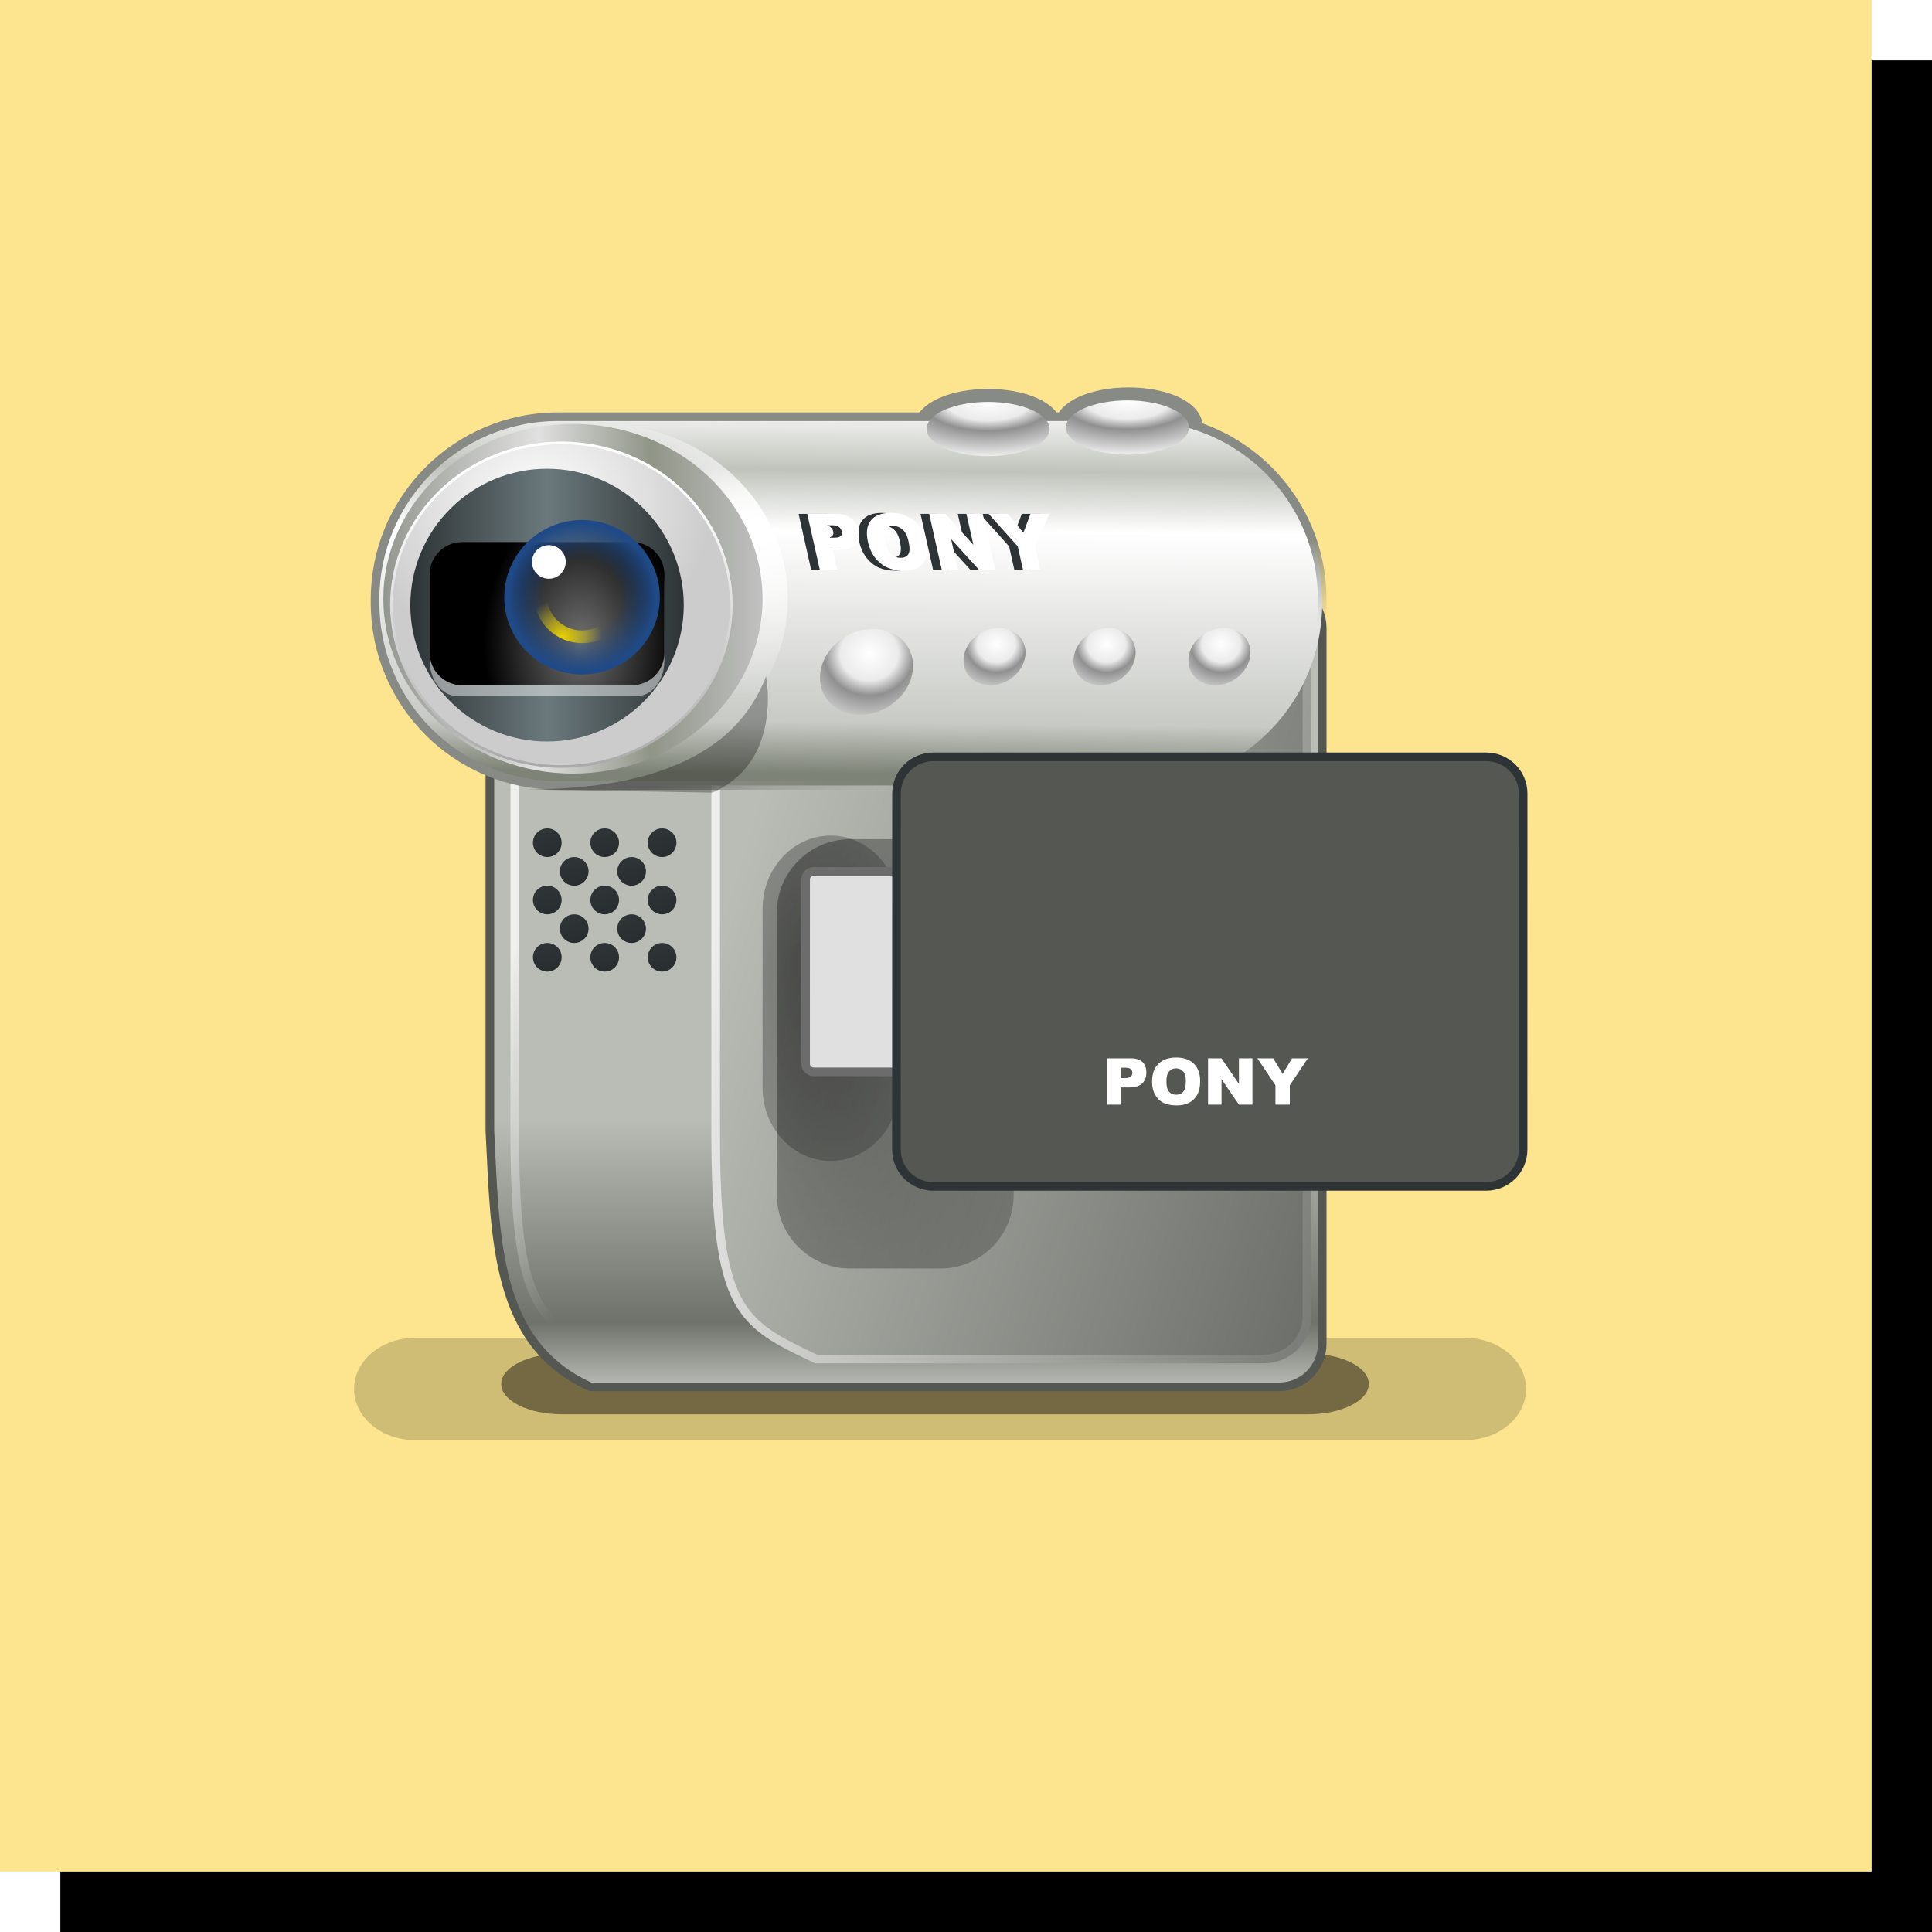 <svg viewBox="0 0 224 224" fill="none" xmlns="http://www.w3.org/2000/svg">
<rect x="7" y="7" width="217" height="217" fill="black"/>
<rect width="217" height="217" fill="#FDE58F"/>
<g opacity="0.181" filter="url(#filter0_f)">
<path d="M169.877 155.117H48.109C44.211 155.117 41.051 157.771 41.051 161.044C41.051 164.318 44.211 166.972 48.109 166.972H169.877C173.776 166.972 176.936 164.318 176.936 161.044C176.936 157.771 173.776 155.117 169.877 155.117Z" fill="black"/>
</g>
<g opacity="0.44" filter="url(#filter1_f)">
<path d="M151.641 156.936H65.169C61.27 156.936 58.11 158.512 58.11 160.457C58.11 162.402 61.27 163.979 65.169 163.979H151.641C155.54 163.979 158.7 162.402 158.7 160.457C158.7 158.512 155.54 156.936 151.641 156.936Z" fill="black"/>
</g>
<path fill-rule="evenodd" clip-rule="evenodd" d="M61.79 67.827H148.309C151.074 67.827 153.3 70.048 153.3 72.807V155.814C153.3 158.573 151.074 160.794 148.309 160.794H68.445C57.397 155.803 57.435 143.877 56.798 131.11V72.807C56.798 70.048 59.025 67.827 61.79 67.827Z" fill="url(#paint0_linear)" stroke="#555753" stroke-miterlimit="10"/>
<path fill-rule="evenodd" clip-rule="evenodd" d="M64.674 67.827H123.25C126.016 67.827 128.242 70.048 128.242 72.807V152.586C128.242 155.345 126.016 157.566 123.25 157.566H71.329C62.45 153.367 59.682 152.005 59.682 131.11V72.807C59.682 70.048 61.908 67.827 64.674 67.827Z" stroke="url(#paint1_linear)" stroke-miterlimit="10"/>
<path fill-rule="evenodd" clip-rule="evenodd" d="M87.967 67.827H146.544C149.309 67.827 151.535 70.048 151.535 72.807V152.586C151.535 155.345 149.309 157.566 146.544 157.566H94.622C85.744 153.367 82.976 152.005 82.976 131.11V72.807C82.976 70.048 85.202 67.827 87.967 67.827Z" fill="url(#paint2_linear)" stroke="url(#paint3_linear)" stroke-miterlimit="10"/>
<g opacity="0.331" filter="url(#filter2_f)">
<path d="M104.217 105.387C104.217 100.688 100.678 96.879 96.313 96.879C91.949 96.879 88.41 100.688 88.41 105.387V126.086C88.41 130.785 91.949 134.594 96.313 134.594C100.678 134.594 104.217 130.785 104.217 126.086V105.387Z" fill="url(#paint4_radial)"/>
</g>
<g opacity="0.404" filter="url(#filter3_f)">
<path d="M109 97.294H98.601C93.892 97.294 90.074 101.103 90.074 105.802V138.57C90.074 143.269 93.892 147.078 98.601 147.078H109C113.709 147.078 117.527 143.269 117.527 138.57V105.802C117.527 101.103 113.709 97.294 109 97.294Z" fill="url(#paint5_radial)"/>
</g>
<path fill-rule="evenodd" clip-rule="evenodd" d="M121.687 49.743C121.688 50.156 121.504 50.565 121.145 50.946C120.787 51.328 120.262 51.674 119.6 51.966C118.938 52.258 118.151 52.489 117.286 52.648C116.421 52.806 115.493 52.887 114.557 52.887C113.62 52.887 112.693 52.806 111.827 52.648C110.962 52.489 110.176 52.258 109.514 51.966C108.852 51.674 108.326 51.328 107.968 50.946C107.61 50.565 107.426 50.156 107.426 49.743C107.426 49.331 107.61 48.922 107.968 48.54C108.326 48.159 108.852 47.812 109.514 47.52C110.176 47.229 110.962 46.997 111.827 46.839C112.693 46.681 113.62 46.6 114.557 46.6C115.493 46.6 116.421 46.681 117.286 46.839C118.151 46.997 118.938 47.229 119.6 47.52C120.262 47.812 120.787 48.159 121.145 48.54C121.504 48.922 121.688 49.331 121.687 49.743Z" fill="url(#paint6_radial)" stroke="#888A85" stroke-width="3.006" stroke-miterlimit="10"/>
<path fill-rule="evenodd" clip-rule="evenodd" d="M137.969 49.565C137.969 49.978 137.785 50.387 137.427 50.768C137.069 51.15 136.544 51.496 135.881 51.788C135.219 52.08 134.433 52.312 133.568 52.47C132.703 52.628 131.775 52.709 130.838 52.709C129.902 52.709 128.974 52.628 128.109 52.47C127.244 52.312 126.458 52.08 125.795 51.788C125.133 51.496 124.608 51.15 124.25 50.768C123.892 50.387 123.707 49.978 123.708 49.565C123.707 49.153 123.892 48.744 124.25 48.362C124.608 47.981 125.133 47.635 125.795 47.343C126.458 47.051 127.244 46.819 128.109 46.661C128.974 46.503 129.902 46.422 130.838 46.422C131.775 46.422 132.703 46.503 133.568 46.661C134.433 46.819 135.219 47.051 135.881 47.343C136.544 47.635 137.069 47.981 137.427 48.362C137.785 48.744 137.969 49.153 137.969 49.565Z" fill="url(#paint7_radial)" stroke="#888A85" stroke-width="3.006" stroke-miterlimit="10"/>
<path d="M132.085 48.319H64.701C52.985 48.319 43.487 57.796 43.487 69.486V69.902C43.487 81.592 52.985 91.069 64.701 91.069H132.085C143.801 91.069 153.299 81.592 153.299 69.902V69.486C153.299 57.796 143.801 48.319 132.085 48.319Z" fill="url(#paint8_linear)" stroke="url(#paint9_linear)" stroke-miterlimit="10"/>
<path fill-rule="evenodd" clip-rule="evenodd" d="M91.344 69.421C91.344 72.083 90.783 74.719 89.693 77.178C88.603 79.638 87.006 81.872 84.992 83.755C82.978 85.637 80.588 87.13 77.957 88.149C75.326 89.168 72.506 89.692 69.658 89.692C66.811 89.692 63.991 89.168 61.36 88.149C58.729 87.13 56.338 85.637 54.325 83.755C52.311 81.872 50.714 79.638 49.624 77.178C48.534 74.719 47.973 72.083 47.973 69.421C47.973 66.759 48.534 64.123 49.624 61.664C50.714 59.204 52.311 56.97 54.325 55.087C56.338 53.205 58.729 51.712 61.36 50.693C63.991 49.675 66.811 49.15 69.658 49.15C72.506 49.15 75.326 49.675 77.957 50.693C80.588 51.712 82.978 53.205 84.992 55.087C87.006 56.97 88.603 59.204 89.693 61.664C90.783 64.123 91.344 66.759 91.344 69.421Z" fill="url(#paint10_radial)"/>
<path fill-rule="evenodd" clip-rule="evenodd" d="M88.411 69.421C88.411 72.083 87.842 74.719 86.738 77.178C85.633 79.638 84.013 81.872 81.972 83.755C79.931 85.637 77.507 87.13 74.84 88.149C72.173 89.168 69.314 89.692 66.427 89.692C63.54 89.692 60.682 89.168 58.014 88.149C55.347 87.13 52.924 85.637 50.882 83.755C48.841 81.872 47.222 79.638 46.117 77.178C45.012 74.719 44.444 72.083 44.444 69.421C44.444 66.759 45.012 64.123 46.117 61.664C47.222 59.204 48.841 56.97 50.882 55.087C52.924 53.205 55.347 51.712 58.014 50.693C60.682 49.675 63.54 49.15 66.427 49.15C69.314 49.15 72.173 49.675 74.84 50.693C77.507 51.712 79.931 53.205 81.972 55.087C84.013 56.97 85.633 59.204 86.738 61.664C87.842 64.123 88.411 66.759 88.411 69.421Z" fill="url(#paint11_linear)"/>
<path fill-rule="evenodd" clip-rule="evenodd" d="M84.795 70.112C84.795 72.576 84.285 75.015 83.295 77.292C82.305 79.568 80.853 81.636 79.023 83.378C77.193 85.121 75.021 86.502 72.63 87.445C70.239 88.388 67.677 88.873 65.089 88.873C62.501 88.873 59.939 88.388 57.548 87.445C55.157 86.502 52.985 85.121 51.155 83.378C49.325 81.636 47.873 79.568 46.883 77.292C45.893 75.015 45.383 72.576 45.383 70.112C45.383 67.648 45.893 65.208 46.883 62.932C47.873 60.656 49.325 58.588 51.155 56.845C52.985 55.103 55.157 53.721 57.548 52.778C59.939 51.836 62.501 51.35 65.089 51.35C67.677 51.35 70.239 51.836 72.63 52.778C75.021 53.721 77.193 55.103 79.023 56.845C80.853 58.588 82.305 60.656 83.295 62.932C84.285 65.208 84.795 67.648 84.795 70.112Z" fill="url(#paint12_radial)" stroke="url(#paint13_linear)" stroke-width="0.303" stroke-miterlimit="10"/>
<path fill-rule="evenodd" clip-rule="evenodd" d="M79.277 70.16C79.277 74.354 77.607 78.376 74.634 81.342C71.661 84.308 67.629 85.974 63.425 85.974C59.221 85.974 55.189 84.308 52.216 81.342C49.244 78.376 47.574 74.354 47.574 70.16C47.574 65.966 49.244 61.944 52.216 58.978C55.189 56.012 59.221 54.346 63.425 54.346C67.629 54.346 71.661 56.012 74.634 58.978C77.607 61.944 79.277 65.966 79.277 70.16Z" fill="url(#paint14_linear)"/>
<path opacity="0.471" d="M73.875 63.679H52.975C51.231 63.679 49.818 65.516 49.818 67.781V76.59C49.818 78.856 51.231 80.693 52.975 80.693H73.875C75.619 80.693 77.032 78.856 77.032 76.59V67.781C77.032 65.516 75.619 63.679 73.875 63.679Z" fill="white"/>
<path d="M73.264 62.846H53.586C51.505 62.846 49.818 64.53 49.818 66.606V75.688C49.818 77.764 51.505 79.448 53.586 79.448H73.264C75.345 79.448 77.032 77.764 77.032 75.688V66.606C77.032 64.53 75.345 62.846 73.264 62.846Z" fill="url(#paint15_radial)"/>
<path fill-rule="evenodd" clip-rule="evenodd" d="M105.815 77.891C105.718 78.546 105.483 79.193 105.125 79.798C104.766 80.402 104.29 80.951 103.724 81.414C103.158 81.877 102.514 82.244 101.827 82.494C101.141 82.745 100.426 82.874 99.723 82.874C99.021 82.874 98.344 82.745 97.733 82.494C97.121 82.244 96.586 81.877 96.158 81.414C95.73 80.951 95.418 80.402 95.24 79.798C95.061 79.193 95.02 78.546 95.117 77.891C95.215 77.237 95.45 76.589 95.808 75.985C96.167 75.38 96.643 74.831 97.209 74.368C97.775 73.906 98.419 73.539 99.106 73.288C99.792 73.038 100.507 72.909 101.21 72.909C101.912 72.909 102.589 73.038 103.2 73.288C103.812 73.539 104.347 73.906 104.775 74.368C105.203 74.831 105.515 75.38 105.693 75.985C105.872 76.589 105.913 77.237 105.815 77.891Z" fill="url(#paint16_radial)"/>
<path fill-rule="evenodd" clip-rule="evenodd" d="M121.687 49.743C121.688 50.156 121.504 50.565 121.145 50.946C120.787 51.328 120.262 51.674 119.6 51.966C118.938 52.258 118.151 52.489 117.286 52.648C116.421 52.806 115.493 52.887 114.557 52.887C113.62 52.887 112.693 52.806 111.827 52.648C110.962 52.489 110.176 52.258 109.514 51.966C108.852 51.674 108.326 51.328 107.968 50.946C107.61 50.565 107.426 50.156 107.426 49.743C107.426 49.331 107.61 48.922 107.968 48.54C108.326 48.159 108.852 47.812 109.514 47.52C110.176 47.229 110.962 46.997 111.827 46.839C112.693 46.681 113.62 46.6 114.557 46.6C115.493 46.6 116.421 46.681 117.286 46.839C118.151 46.997 118.938 47.229 119.6 47.52C120.262 47.812 120.787 48.159 121.145 48.54C121.504 48.922 121.688 49.331 121.687 49.743Z" fill="url(#paint17_radial)"/>
<path fill-rule="evenodd" clip-rule="evenodd" d="M137.85 49.565C137.851 49.978 137.666 50.387 137.308 50.768C136.95 51.15 136.425 51.496 135.763 51.788C135.1 52.08 134.314 52.312 133.449 52.47C132.584 52.628 131.656 52.709 130.72 52.709C129.783 52.709 128.855 52.628 127.99 52.47C127.125 52.312 126.339 52.08 125.677 51.788C125.014 51.496 124.489 51.15 124.131 50.768C123.773 50.387 123.589 49.978 123.589 49.565C123.589 49.153 123.773 48.744 124.131 48.362C124.489 47.981 125.014 47.635 125.677 47.343C126.339 47.051 127.125 46.819 127.99 46.661C128.855 46.503 129.783 46.422 130.72 46.422C131.656 46.422 132.584 46.503 133.449 46.661C134.314 46.819 135.1 47.051 135.763 47.343C136.425 47.635 136.95 47.981 137.308 48.362C137.666 48.744 137.851 49.153 137.85 49.565Z" fill="url(#paint18_radial)"/>
<path fill-rule="evenodd" clip-rule="evenodd" d="M76.501 69.246C76.501 71.621 75.551 73.9 73.859 75.579C72.168 77.259 69.874 78.203 67.481 78.203C65.089 78.203 62.795 77.259 61.103 75.579C59.412 73.9 58.462 71.621 58.462 69.246C58.462 66.87 59.412 64.592 61.103 62.912C62.795 61.233 65.089 60.289 67.481 60.289C69.874 60.289 72.168 61.233 73.859 62.912C75.551 64.592 76.501 66.87 76.501 69.246Z" fill="url(#paint19_radial)"/>
<path fill-rule="evenodd" clip-rule="evenodd" d="M72.306 69.037C72.306 70.308 71.798 71.527 70.893 72.425C69.988 73.324 68.761 73.828 67.481 73.828C66.202 73.828 64.975 73.324 64.07 72.425C63.165 71.527 62.657 70.308 62.657 69.037C62.657 67.767 63.165 66.548 64.07 65.65C64.975 64.751 66.202 64.247 67.481 64.247C68.761 64.247 69.988 64.751 70.893 65.65C71.798 66.548 72.306 67.767 72.306 69.037V69.037Z" stroke="url(#paint20_radial)" stroke-width="1.469" stroke-miterlimit="10"/>
<path fill-rule="evenodd" clip-rule="evenodd" d="M65.594 65.152C65.594 65.668 65.387 66.163 65.019 66.528C64.652 66.893 64.153 67.098 63.633 67.098C63.113 67.098 62.614 66.893 62.247 66.528C61.879 66.163 61.672 65.668 61.672 65.152C61.672 64.635 61.879 64.14 62.247 63.775C62.614 63.41 63.113 63.205 63.633 63.205C64.153 63.205 64.652 63.41 65.019 63.775C65.387 64.14 65.594 64.635 65.594 65.152Z" fill="white"/>
<path d="M110.451 101.029H94.356C93.831 101.029 93.405 101.453 93.405 101.974L93.402 123.326C93.402 123.848 93.827 124.271 94.352 124.271H110.447C110.972 124.271 111.398 123.848 111.398 123.326L111.401 101.974C111.401 101.453 110.976 101.029 110.451 101.029Z" fill="#E0E0E0" stroke="#6C6C6C"/>
<path d="M172.315 87.748H108.223C105.86 87.748 103.944 89.652 103.944 92.001L103.937 133.299C103.937 135.648 105.852 137.552 108.215 137.552H172.307C174.67 137.552 176.586 135.648 176.586 133.299L176.593 92.001C176.593 89.652 174.678 87.748 172.315 87.748Z" fill="#555753" stroke="#2E3436"/>
<path fill-rule="evenodd" clip-rule="evenodd" d="M128.342 122.703H131.106C131.708 122.703 132.159 122.846 132.457 123.131C132.758 123.417 132.909 123.824 132.909 124.351C132.909 124.893 132.745 125.317 132.417 125.622C132.091 125.927 131.593 126.08 130.923 126.08H130.012V128.073H128.342V122.703ZM130.012 124.992H130.42C130.74 124.992 130.966 124.937 131.095 124.827C131.225 124.715 131.29 124.572 131.29 124.399C131.29 124.23 131.234 124.087 131.121 123.97C131.008 123.853 130.797 123.794 130.486 123.794H130.012V124.992ZM133.573 125.391C133.573 124.515 133.818 123.832 134.307 123.344C134.797 122.855 135.479 122.611 136.352 122.611C137.248 122.611 137.938 122.852 138.423 123.333C138.907 123.811 139.15 124.483 139.15 125.347C139.15 125.975 139.043 126.49 138.83 126.893C138.62 127.294 138.314 127.606 137.913 127.831C137.514 128.053 137.016 128.164 136.418 128.164C135.811 128.164 135.309 128.068 134.91 127.875C134.513 127.682 134.191 127.377 133.944 126.959C133.697 126.542 133.573 126.019 133.573 125.391ZM135.236 125.399C135.236 125.941 135.337 126.33 135.537 126.567C135.74 126.804 136.016 126.922 136.363 126.922C136.721 126.922 136.997 126.806 137.193 126.574C137.389 126.343 137.487 125.926 137.487 125.325C137.487 124.82 137.384 124.451 137.178 124.219C136.975 123.985 136.699 123.868 136.349 123.868C136.013 123.868 135.744 123.986 135.541 124.223C135.338 124.46 135.236 124.852 135.236 125.399ZM140.064 122.703H141.617L143.643 125.673V122.703H145.211V128.073H143.643L141.628 125.124V128.073H140.064V122.703ZM145.78 122.703H147.626L148.713 124.516L149.8 122.703H151.635L149.543 125.824V128.073H147.876V125.824L145.78 122.703Z" fill="white"/>
<path fill-rule="evenodd" clip-rule="evenodd" d="M65.117 97.709C65.117 98.149 64.942 98.572 64.629 98.883C64.317 99.194 63.894 99.369 63.453 99.369C63.012 99.369 62.589 99.194 62.276 98.883C61.965 98.572 61.789 98.149 61.789 97.709C61.789 97.269 61.965 96.847 62.276 96.535C62.589 96.224 63.012 96.049 63.453 96.049C63.894 96.049 64.317 96.224 64.629 96.535C64.942 96.847 65.117 97.269 65.117 97.709Z" fill="url(#paint21_linear)"/>
<path fill-rule="evenodd" clip-rule="evenodd" d="M71.772 97.709C71.772 98.149 71.597 98.572 71.285 98.883C70.973 99.194 70.549 99.369 70.108 99.369C69.667 99.369 69.244 99.194 68.932 98.883C68.62 98.572 68.444 98.149 68.444 97.709C68.444 97.269 68.62 96.847 68.932 96.535C69.244 96.224 69.667 96.049 70.108 96.049C70.549 96.049 70.973 96.224 71.285 96.535C71.597 96.847 71.772 97.269 71.772 97.709Z" fill="url(#paint22_linear)"/>
<path fill-rule="evenodd" clip-rule="evenodd" d="M78.427 97.709C78.427 98.149 78.252 98.572 77.94 98.883C77.628 99.194 77.205 99.369 76.763 99.369C76.322 99.369 75.899 99.194 75.587 98.883C75.275 98.572 75.1 98.149 75.1 97.709C75.1 97.269 75.275 96.847 75.587 96.535C75.899 96.224 76.322 96.049 76.763 96.049C77.205 96.049 77.628 96.224 77.94 96.535C78.252 96.847 78.427 97.269 78.427 97.709Z" fill="url(#paint23_linear)"/>
<path fill-rule="evenodd" clip-rule="evenodd" d="M71.772 104.35C71.772 104.79 71.597 105.212 71.285 105.524C70.973 105.835 70.549 106.01 70.108 106.01C69.667 106.01 69.244 105.835 68.932 105.524C68.62 105.212 68.444 104.79 68.444 104.35C68.444 103.909 68.62 103.487 68.932 103.176C69.244 102.864 69.667 102.69 70.108 102.69C70.549 102.69 70.973 102.864 71.285 103.176C71.597 103.487 71.772 103.909 71.772 104.35Z" fill="url(#paint24_linear)"/>
<path fill-rule="evenodd" clip-rule="evenodd" d="M65.117 104.35C65.117 104.79 64.942 105.212 64.629 105.524C64.317 105.835 63.894 106.01 63.453 106.01C63.012 106.01 62.589 105.835 62.276 105.524C61.965 105.212 61.789 104.79 61.789 104.35C61.789 103.909 61.965 103.487 62.276 103.176C62.589 102.864 63.012 102.69 63.453 102.69C63.894 102.69 64.317 102.864 64.629 103.176C64.942 103.487 65.117 103.909 65.117 104.35Z" fill="url(#paint25_linear)"/>
<path fill-rule="evenodd" clip-rule="evenodd" d="M78.427 104.35C78.427 104.79 78.252 105.212 77.94 105.524C77.628 105.835 77.205 106.01 76.763 106.01C76.322 106.01 75.899 105.835 75.587 105.524C75.275 105.212 75.1 104.79 75.1 104.35C75.1 103.909 75.275 103.487 75.587 103.176C75.899 102.864 76.322 102.69 76.763 102.69C77.205 102.69 77.628 102.864 77.94 103.176C78.252 103.487 78.427 103.909 78.427 104.35Z" fill="url(#paint26_linear)"/>
<path fill-rule="evenodd" clip-rule="evenodd" d="M78.427 110.99C78.427 111.43 78.252 111.853 77.94 112.164C77.628 112.475 77.205 112.65 76.763 112.65C76.322 112.65 75.899 112.475 75.587 112.164C75.275 111.853 75.1 111.43 75.1 110.99C75.1 110.55 75.275 110.128 75.587 109.816C75.899 109.505 76.322 109.33 76.763 109.33C77.205 109.33 77.628 109.505 77.94 109.816C78.252 110.128 78.427 110.55 78.427 110.99Z" fill="url(#paint27_linear)"/>
<path fill-rule="evenodd" clip-rule="evenodd" d="M71.772 110.99C71.772 111.43 71.597 111.853 71.285 112.164C70.973 112.475 70.549 112.65 70.108 112.65C69.667 112.65 69.244 112.475 68.932 112.164C68.62 111.853 68.444 111.43 68.444 110.99C68.444 110.55 68.62 110.128 68.932 109.816C69.244 109.505 69.667 109.33 70.108 109.33C70.549 109.33 70.973 109.505 71.285 109.816C71.597 110.128 71.772 110.55 71.772 110.99Z" fill="url(#paint28_linear)"/>
<path fill-rule="evenodd" clip-rule="evenodd" d="M65.117 110.99C65.117 111.43 64.942 111.853 64.629 112.164C64.317 112.475 63.894 112.65 63.453 112.65C63.012 112.65 62.589 112.475 62.276 112.164C61.965 111.853 61.789 111.43 61.789 110.99C61.789 110.55 61.965 110.128 62.276 109.816C62.589 109.505 63.012 109.33 63.453 109.33C63.894 109.33 64.317 109.505 64.629 109.816C64.942 110.128 65.117 110.55 65.117 110.99Z" fill="url(#paint29_linear)"/>
<path fill-rule="evenodd" clip-rule="evenodd" d="M68.237 107.67C68.237 108.11 68.061 108.532 67.749 108.844C67.437 109.155 67.014 109.33 66.573 109.33C66.131 109.33 65.708 109.155 65.396 108.844C65.084 108.532 64.909 108.11 64.909 107.67C64.909 107.23 65.084 106.807 65.396 106.496C65.708 106.185 66.131 106.01 66.573 106.01C67.014 106.01 67.437 106.185 67.749 106.496C68.061 106.807 68.237 107.23 68.237 107.67Z" fill="url(#paint30_linear)"/>
<path fill-rule="evenodd" clip-rule="evenodd" d="M74.892 107.67C74.892 108.11 74.716 108.532 74.404 108.844C74.092 109.155 73.669 109.33 73.228 109.33C72.787 109.33 72.363 109.155 72.051 108.844C71.739 108.532 71.564 108.11 71.564 107.67C71.564 107.23 71.739 106.807 72.051 106.496C72.363 106.185 72.787 106.01 73.228 106.01C73.669 106.01 74.092 106.185 74.404 106.496C74.716 106.807 74.892 107.23 74.892 107.67Z" fill="url(#paint31_linear)"/>
<path fill-rule="evenodd" clip-rule="evenodd" d="M74.892 101.029C74.892 101.47 74.716 101.892 74.404 102.203C74.092 102.515 73.669 102.69 73.228 102.69C72.787 102.69 72.363 102.515 72.051 102.203C71.739 101.892 71.564 101.47 71.564 101.029C71.564 100.589 71.739 100.167 72.051 99.856C72.363 99.544 72.787 99.369 73.228 99.369C73.669 99.369 74.092 99.544 74.404 99.856C74.716 100.167 74.892 100.589 74.892 101.029Z" fill="url(#paint32_linear)"/>
<path fill-rule="evenodd" clip-rule="evenodd" d="M68.237 101.029C68.237 101.47 68.061 101.892 67.749 102.203C67.437 102.515 67.014 102.69 66.573 102.69C66.131 102.69 65.708 102.515 65.396 102.203C65.084 101.892 64.909 101.47 64.909 101.029C64.909 100.589 65.084 100.167 65.396 99.856C65.708 99.544 66.131 99.369 66.573 99.369C67.014 99.369 67.437 99.544 67.749 99.856C68.061 100.167 68.237 100.589 68.237 101.029Z" fill="url(#paint33_linear)"/>
<path fill-rule="evenodd" clip-rule="evenodd" d="M131.635 76.127C131.57 76.564 131.414 76.996 131.174 77.398C130.935 77.801 130.618 78.168 130.241 78.476C129.863 78.784 129.434 79.029 128.976 79.196C128.519 79.363 128.042 79.449 127.573 79.449C127.105 79.449 126.654 79.363 126.246 79.196C125.838 79.029 125.482 78.784 125.197 78.476C124.911 78.168 124.703 77.801 124.584 77.398C124.465 76.996 124.438 76.564 124.503 76.127C124.568 75.691 124.724 75.259 124.964 74.856C125.203 74.454 125.52 74.087 125.897 73.779C126.274 73.47 126.704 73.226 127.162 73.059C127.619 72.892 128.096 72.806 128.564 72.806C129.033 72.806 129.484 72.892 129.892 73.059C130.299 73.226 130.656 73.47 130.941 73.779C131.226 74.087 131.434 74.454 131.553 74.856C131.672 75.259 131.7 75.691 131.635 76.127Z" fill="url(#paint34_radial)"/>
<path fill-rule="evenodd" clip-rule="evenodd" d="M144.945 76.127C144.881 76.564 144.724 76.996 144.485 77.398C144.246 77.801 143.928 78.168 143.551 78.476C143.174 78.784 142.744 79.029 142.287 79.196C141.829 79.363 141.352 79.449 140.884 79.449C140.416 79.449 139.965 79.363 139.557 79.196C139.149 79.029 138.792 78.784 138.507 78.476C138.222 78.168 138.014 77.801 137.895 77.398C137.776 76.996 137.748 76.564 137.813 76.127C137.878 75.691 138.035 75.259 138.274 74.856C138.513 74.454 138.831 74.087 139.208 73.779C139.585 73.47 140.015 73.226 140.472 73.059C140.93 72.892 141.406 72.806 141.875 72.806C142.343 72.806 142.794 72.892 143.202 73.059C143.61 73.226 143.967 73.47 144.252 73.779C144.537 74.087 144.745 74.454 144.864 74.856C144.983 75.259 145.011 75.691 144.945 76.127Z" fill="url(#paint35_radial)"/>
<path fill-rule="evenodd" clip-rule="evenodd" d="M118.87 76.127C118.805 76.564 118.649 76.996 118.41 77.398C118.17 77.801 117.853 78.168 117.476 78.476C117.099 78.784 116.669 79.029 116.212 79.196C115.754 79.363 115.277 79.449 114.809 79.449C114.341 79.449 113.89 79.363 113.482 79.196C113.074 79.029 112.717 78.784 112.432 78.476C112.147 78.168 111.939 77.801 111.82 77.398C111.701 76.996 111.673 76.564 111.738 76.127C111.803 75.691 111.96 75.259 112.199 74.856C112.438 74.454 112.755 74.087 113.133 73.779C113.51 73.47 113.939 73.226 114.397 73.059C114.855 72.892 115.331 72.806 115.8 72.806C116.268 72.806 116.719 72.892 117.127 73.059C117.535 73.226 117.891 73.47 118.177 73.779C118.462 74.087 118.67 74.454 118.789 74.856C118.908 75.259 118.936 75.691 118.87 76.127Z" fill="url(#paint36_radial)"/>
<g opacity="0.289" filter="url(#filter4_f)">
<path fill-rule="evenodd" clip-rule="evenodd" d="M58.046 91.484L82.587 91.899C90.802 88.371 88.826 78.41 88.826 78.41C85.183 87.915 74.74 92.031 58.046 91.484Z" fill="black"/>
</g>
<path fill-rule="evenodd" clip-rule="evenodd" d="M92.59 59.58H95.924C96.65 59.58 97.232 59.752 97.67 60.097C98.11 60.441 98.402 60.932 98.545 61.568C98.692 62.222 98.609 62.733 98.296 63.101C97.986 63.469 97.427 63.653 96.618 63.653H95.52L96.06 66.056H94.046L92.59 59.58ZM95.225 62.341H95.717C96.103 62.341 96.36 62.275 96.487 62.142C96.613 62.007 96.652 61.834 96.605 61.625C96.56 61.422 96.453 61.25 96.285 61.108C96.118 60.967 95.847 60.896 95.472 60.896H94.901L95.225 62.341ZM99.628 62.822C99.391 61.765 99.501 60.942 99.959 60.353C100.417 59.764 101.173 59.469 102.227 59.469C103.307 59.469 104.204 59.759 104.919 60.34C105.633 60.917 106.108 61.727 106.342 62.769C106.512 63.526 106.523 64.148 106.376 64.634C106.23 65.117 105.946 65.494 105.523 65.765C105.102 66.033 104.531 66.167 103.811 66.167C103.079 66.167 102.446 66.05 101.913 65.818C101.383 65.585 100.912 65.217 100.5 64.713C100.089 64.21 99.798 63.579 99.628 62.822ZM101.636 62.831C101.783 63.485 102.009 63.955 102.316 64.24C102.625 64.526 102.989 64.669 103.408 64.669C103.839 64.669 104.141 64.529 104.315 64.249C104.488 63.97 104.493 63.467 104.33 62.743C104.193 62.133 103.969 61.688 103.659 61.409C103.35 61.126 102.985 60.985 102.563 60.985C102.158 60.985 101.866 61.127 101.685 61.413C101.504 61.699 101.488 62.172 101.636 62.831ZM106.728 59.58H108.6L111.85 63.163L111.044 59.58H112.935L114.39 66.056H112.5L109.27 62.5L110.069 66.056H108.183L106.728 59.58ZM113.621 59.58H115.848L117.65 61.767L118.47 59.58H120.683L119.005 63.344L119.615 66.056H117.605L116.995 63.344L113.621 59.58Z" fill="#2E3436"/>
<path fill-rule="evenodd" clip-rule="evenodd" d="M93.594 59.58H96.928C97.654 59.58 98.236 59.752 98.673 60.097C99.114 60.441 99.405 60.932 99.548 61.568C99.695 62.222 99.612 62.733 99.299 63.101C98.99 63.469 98.43 63.653 97.622 63.653H96.523L97.064 66.056H95.049L93.594 59.58ZM96.229 62.341H96.72C97.107 62.341 97.364 62.275 97.49 62.142C97.616 62.007 97.656 61.834 97.609 61.625C97.563 61.422 97.456 61.25 97.289 61.108C97.121 60.967 96.85 60.896 96.475 60.896H95.904L96.229 62.341ZM100.632 62.822C100.394 61.765 100.504 60.942 100.962 60.353C101.42 59.764 102.176 59.469 103.23 59.469C104.31 59.469 105.208 59.759 105.923 60.34C106.637 60.917 107.111 61.727 107.345 62.769C107.515 63.526 107.527 64.148 107.379 64.634C107.234 65.117 106.949 65.494 106.526 65.765C106.105 66.033 105.535 66.167 104.815 66.167C104.082 66.167 103.45 66.05 102.916 65.818C102.386 65.585 101.915 65.217 101.504 64.713C101.092 64.21 100.802 63.579 100.632 62.822ZM102.639 62.831C102.786 63.485 103.013 63.955 103.319 64.24C103.628 64.526 103.992 64.669 104.412 64.669C104.842 64.669 105.145 64.529 105.318 64.249C105.491 63.97 105.496 63.467 105.334 62.743C105.197 62.133 104.973 61.688 104.662 61.409C104.353 61.126 103.988 60.985 103.566 60.985C103.162 60.985 102.869 61.127 102.688 61.413C102.507 61.699 102.491 62.172 102.639 62.831ZM107.731 59.58H109.604L112.853 63.163L112.048 59.58H113.938L115.394 66.056H113.503L110.273 62.5L111.072 66.056H109.186L107.731 59.58ZM114.625 59.58H116.852L118.654 61.767L119.473 59.58H121.687L120.009 63.344L120.618 66.056H118.608L117.999 63.344L114.625 59.58Z" fill="white"/>
<defs>
<filter id="filter0_f" x="37.028" y="151.094" width="143.931" height="19.9" filterUnits="userSpaceOnUse" color-interpolation-filters="sRGB">
<feFlood flood-opacity="0" result="BackgroundImageFix"/>
<feBlend mode="normal" in="SourceGraphic" in2="BackgroundImageFix" result="shape"/>
<feGaussianBlur stdDeviation="2.011" result="effect1_foregroundBlur"/>
</filter>
<filter id="filter1_f" x="55.575" y="154.401" width="105.661" height="12.113" filterUnits="userSpaceOnUse" color-interpolation-filters="sRGB">
<feFlood flood-opacity="0" result="BackgroundImageFix"/>
<feBlend mode="normal" in="SourceGraphic" in2="BackgroundImageFix" result="shape"/>
<feGaussianBlur stdDeviation="1.268" result="effect1_foregroundBlur"/>
</filter>
<filter id="filter2_f" x="87.682" y="96.151" width="17.263" height="39.172" filterUnits="userSpaceOnUse" color-interpolation-filters="sRGB">
<feFlood flood-opacity="0" result="BackgroundImageFix"/>
<feBlend mode="normal" in="SourceGraphic" in2="BackgroundImageFix" result="shape"/>
<feGaussianBlur stdDeviation="0.364" result="effect1_foregroundBlur"/>
</filter>
<filter id="filter3_f" x="87.914" y="95.134" width="31.774" height="54.105" filterUnits="userSpaceOnUse" color-interpolation-filters="sRGB">
<feFlood flood-opacity="0" result="BackgroundImageFix"/>
<feBlend mode="normal" in="SourceGraphic" in2="BackgroundImageFix" result="shape"/>
<feGaussianBlur stdDeviation="1.08" result="effect1_foregroundBlur"/>
</filter>
<filter id="filter4_f" x="57.48" y="77.845" width="32.12" height="14.619" filterUnits="userSpaceOnUse" color-interpolation-filters="sRGB">
<feFlood flood-opacity="0" result="BackgroundImageFix"/>
<feBlend mode="normal" in="SourceGraphic" in2="BackgroundImageFix" result="shape"/>
<feGaussianBlur stdDeviation="0.283" result="effect1_foregroundBlur"/>
</filter>
<linearGradient id="paint0_linear" x1="71.773" y1="129.667" x2="71.773" y2="162.465" gradientUnits="userSpaceOnUse">
<stop stop-color="#BABDB6"/>
<stop offset="0.721" stop-color="#6E726A"/>
<stop offset="1" stop-color="#C9CCC6"/>
</linearGradient>
<linearGradient id="paint1_linear" x1="58.06" y1="112.696" x2="80.269" y2="125.797" gradientUnits="userSpaceOnUse">
<stop stop-color="#EEEEEC"/>
<stop offset="1" stop-color="#D1D2CF" stop-opacity="0"/>
</linearGradient>
<linearGradient id="paint2_linear" x1="81.353" y1="112.696" x2="184.769" y2="145.616" gradientUnits="userSpaceOnUse">
<stop stop-color="#BABDB6"/>
<stop offset="1" stop-color="#51544E"/>
</linearGradient>
<linearGradient id="paint3_linear" x1="81.353" y1="112.696" x2="184.575" y2="146.213" gradientUnits="userSpaceOnUse">
<stop stop-color="#EEEEEC"/>
<stop offset="1" stop-color="#51544E"/>
</linearGradient>
<radialGradient id="paint4_radial" cx="0" cy="0" r="1" gradientUnits="userSpaceOnUse" gradientTransform="translate(92.458 111.409) scale(29.502 70.395)">
<stop/>
<stop offset="1" stop-opacity="0"/>
</radialGradient>
<radialGradient id="paint5_radial" cx="0" cy="0" r="1" gradientUnits="userSpaceOnUse" gradientTransform="translate(97.105 116.473) scale(51.241 92.921)">
<stop/>
<stop offset="1" stop-opacity="0"/>
</radialGradient>
<radialGradient id="paint6_radial" cx="0" cy="0" r="1" gradientUnits="userSpaceOnUse" gradientTransform="translate(114.557 46.601) scale(15.208 6.702)">
<stop stop-color="white"/>
<stop offset="0.321" stop-color="#EBEBEB"/>
<stop offset="0.5" stop-color="#909090"/>
<stop offset="1" stop-color="#FAFAFA"/>
</radialGradient>
<radialGradient id="paint7_radial" cx="0" cy="0" r="1" gradientUnits="userSpaceOnUse" gradientTransform="translate(130.838 46.423) scale(15.208 6.702)">
<stop stop-color="white"/>
<stop offset="0.321" stop-color="#EBEBEB"/>
<stop offset="0.5" stop-color="#909090"/>
<stop offset="1" stop-color="#FAFAFA"/>
</radialGradient>
<linearGradient id="paint8_linear" x1="105.049" y1="89.743" x2="105.467" y2="46.659" gradientUnits="userSpaceOnUse">
<stop stop-color="#7D8376"/>
<stop offset="0.137" stop-color="#C8CAC5"/>
<stop offset="0.654" stop-color="white"/>
<stop offset="0.817" stop-color="#C0C3BB"/>
<stop offset="1" stop-color="white"/>
</linearGradient>
<linearGradient id="paint9_linear" x1="95.066" y1="83.932" x2="98.38" y2="92.734" gradientUnits="userSpaceOnUse">
<stop stop-color="#888A85"/>
<stop offset="1" stop-color="#888A85" stop-opacity="0"/>
</linearGradient>
<radialGradient id="paint10_radial" cx="0" cy="0" r="1" gradientUnits="userSpaceOnUse" gradientTransform="translate(87.544 60.913) scale(21.685 20.271)">
<stop stop-color="white"/>
<stop offset="1" stop-color="white" stop-opacity="0"/>
</radialGradient>
<linearGradient id="paint11_linear" x1="36.449" y1="69.421" x2="88.411" y2="69.421" gradientUnits="userSpaceOnUse">
<stop stop-color="#72776C"/>
<stop offset="0.5" stop-color="#E0E0E0"/>
<stop offset="0.75" stop-color="#8F9587"/>
<stop offset="1" stop-color="#C1C1C1"/>
</linearGradient>
<radialGradient id="paint12_radial" cx="0" cy="0" r="1" gradientUnits="userSpaceOnUse" gradientTransform="translate(62.273 58.453) scale(20.134 19.169)">
<stop stop-color="white"/>
<stop offset="1" stop-color="#CCCCCC"/>
</radialGradient>
<linearGradient id="paint13_linear" x1="62.273" y1="58.453" x2="62.02" y2="90.482" gradientUnits="userSpaceOnUse">
<stop stop-color="white"/>
<stop offset="1" stop-color="#A5A5A5"/>
</linearGradient>
<linearGradient id="paint14_linear" x1="47.574" y1="70.16" x2="79.277" y2="70.16" gradientUnits="userSpaceOnUse">
<stop stop-color="#2E3436"/>
<stop offset="0.5" stop-color="#6B797D"/>
<stop offset="1" stop-color="#2E3436"/>
</linearGradient>
<radialGradient id="paint15_radial" cx="0" cy="0" r="1" gradientUnits="userSpaceOnUse" gradientTransform="translate(67.313 74.606) scale(11.178 16.601)">
<stop stop-color="#717171"/>
<stop offset="1"/>
</radialGradient>
<radialGradient id="paint16_radial" cx="0" cy="0" r="1" gradientUnits="userSpaceOnUse" gradientTransform="translate(100.784 75.764) scale(10.463 9.741)">
<stop stop-color="white"/>
<stop offset="0.321" stop-color="#EBEBEB"/>
<stop offset="0.5" stop-color="#909090"/>
<stop offset="1" stop-color="#FAFAFA"/>
</radialGradient>
<radialGradient id="paint17_radial" cx="0" cy="0" r="1" gradientUnits="userSpaceOnUse" gradientTransform="translate(114.557 46.601) scale(15.208 6.702)">
<stop stop-color="white"/>
<stop offset="0.321" stop-color="#EBEBEB"/>
<stop offset="0.5" stop-color="#909090"/>
<stop offset="1" stop-color="#FAFAFA"/>
</radialGradient>
<radialGradient id="paint18_radial" cx="0" cy="0" r="1" gradientUnits="userSpaceOnUse" gradientTransform="translate(130.72 46.423) scale(15.208 6.702)">
<stop stop-color="white"/>
<stop offset="0.321" stop-color="#EBEBEB"/>
<stop offset="0.5" stop-color="#909090"/>
<stop offset="1" stop-color="#FAFAFA"/>
</radialGradient>
<radialGradient id="paint19_radial" cx="0" cy="0" r="1" gradientUnits="userSpaceOnUse" gradientTransform="translate(67.481 69.246) scale(8.602 8.542)">
<stop stop-color="#204A87" stop-opacity="0"/>
<stop offset="0.5" stop-color="#204A87" stop-opacity="0"/>
<stop offset="1" stop-color="#204A87"/>
</radialGradient>
<radialGradient id="paint20_radial" cx="0" cy="0" r="1" gradientUnits="userSpaceOnUse" gradientTransform="translate(65.174 74) scale(4.64 4.607)">
<stop stop-color="#EDD400"/>
<stop offset="1" stop-color="#EDD400" stop-opacity="0"/>
</radialGradient>
<linearGradient id="paint21_linear" x1="65.117" y1="96.049" x2="71.747" y2="112.66" gradientUnits="userSpaceOnUse">
<stop stop-color="#2E3436"/>
<stop offset="1"/>
</linearGradient>
<linearGradient id="paint22_linear" x1="71.772" y1="96.049" x2="78.402" y2="112.66" gradientUnits="userSpaceOnUse">
<stop stop-color="#2E3436"/>
<stop offset="1"/>
</linearGradient>
<linearGradient id="paint23_linear" x1="78.427" y1="96.049" x2="85.057" y2="112.66" gradientUnits="userSpaceOnUse">
<stop stop-color="#2E3436"/>
<stop offset="1"/>
</linearGradient>
<linearGradient id="paint24_linear" x1="71.772" y1="102.69" x2="78.402" y2="119.301" gradientUnits="userSpaceOnUse">
<stop stop-color="#2E3436"/>
<stop offset="1"/>
</linearGradient>
<linearGradient id="paint25_linear" x1="65.117" y1="102.69" x2="71.747" y2="119.301" gradientUnits="userSpaceOnUse">
<stop stop-color="#2E3436"/>
<stop offset="1"/>
</linearGradient>
<linearGradient id="paint26_linear" x1="78.427" y1="102.69" x2="85.057" y2="119.301" gradientUnits="userSpaceOnUse">
<stop stop-color="#2E3436"/>
<stop offset="1"/>
</linearGradient>
<linearGradient id="paint27_linear" x1="78.427" y1="109.33" x2="85.057" y2="125.941" gradientUnits="userSpaceOnUse">
<stop stop-color="#2E3436"/>
<stop offset="1"/>
</linearGradient>
<linearGradient id="paint28_linear" x1="71.772" y1="109.33" x2="78.402" y2="125.941" gradientUnits="userSpaceOnUse">
<stop stop-color="#2E3436"/>
<stop offset="1"/>
</linearGradient>
<linearGradient id="paint29_linear" x1="65.117" y1="109.33" x2="71.747" y2="125.941" gradientUnits="userSpaceOnUse">
<stop stop-color="#2E3436"/>
<stop offset="1"/>
</linearGradient>
<linearGradient id="paint30_linear" x1="68.237" y1="106.01" x2="74.866" y2="122.621" gradientUnits="userSpaceOnUse">
<stop stop-color="#2E3436"/>
<stop offset="1"/>
</linearGradient>
<linearGradient id="paint31_linear" x1="74.892" y1="106.01" x2="81.522" y2="122.621" gradientUnits="userSpaceOnUse">
<stop stop-color="#2E3436"/>
<stop offset="1"/>
</linearGradient>
<linearGradient id="paint32_linear" x1="74.892" y1="99.369" x2="81.522" y2="115.981" gradientUnits="userSpaceOnUse">
<stop stop-color="#2E3436"/>
<stop offset="1"/>
</linearGradient>
<linearGradient id="paint33_linear" x1="68.237" y1="99.369" x2="74.866" y2="115.981" gradientUnits="userSpaceOnUse">
<stop stop-color="#2E3436"/>
<stop offset="1"/>
</linearGradient>
<radialGradient id="paint34_radial" cx="0" cy="0" r="1" gradientUnits="userSpaceOnUse" gradientTransform="translate(128.28 74.71) scale(6.975 6.494)">
<stop stop-color="white"/>
<stop offset="0.321" stop-color="#EBEBEB"/>
<stop offset="0.5" stop-color="#909090"/>
<stop offset="1" stop-color="#FAFAFA"/>
</radialGradient>
<radialGradient id="paint35_radial" cx="0" cy="0" r="1" gradientUnits="userSpaceOnUse" gradientTransform="translate(141.591 74.71) scale(6.975 6.494)">
<stop stop-color="white"/>
<stop offset="0.321" stop-color="#EBEBEB"/>
<stop offset="0.5" stop-color="#909090"/>
<stop offset="1" stop-color="#FAFAFA"/>
</radialGradient>
<radialGradient id="paint36_radial" cx="0" cy="0" r="1" gradientUnits="userSpaceOnUse" gradientTransform="translate(115.516 74.71) scale(6.975 6.494)">
<stop stop-color="white"/>
<stop offset="0.321" stop-color="#EBEBEB"/>
<stop offset="0.5" stop-color="#909090"/>
<stop offset="1" stop-color="#FAFAFA"/>
</radialGradient>
</defs>
</svg>
